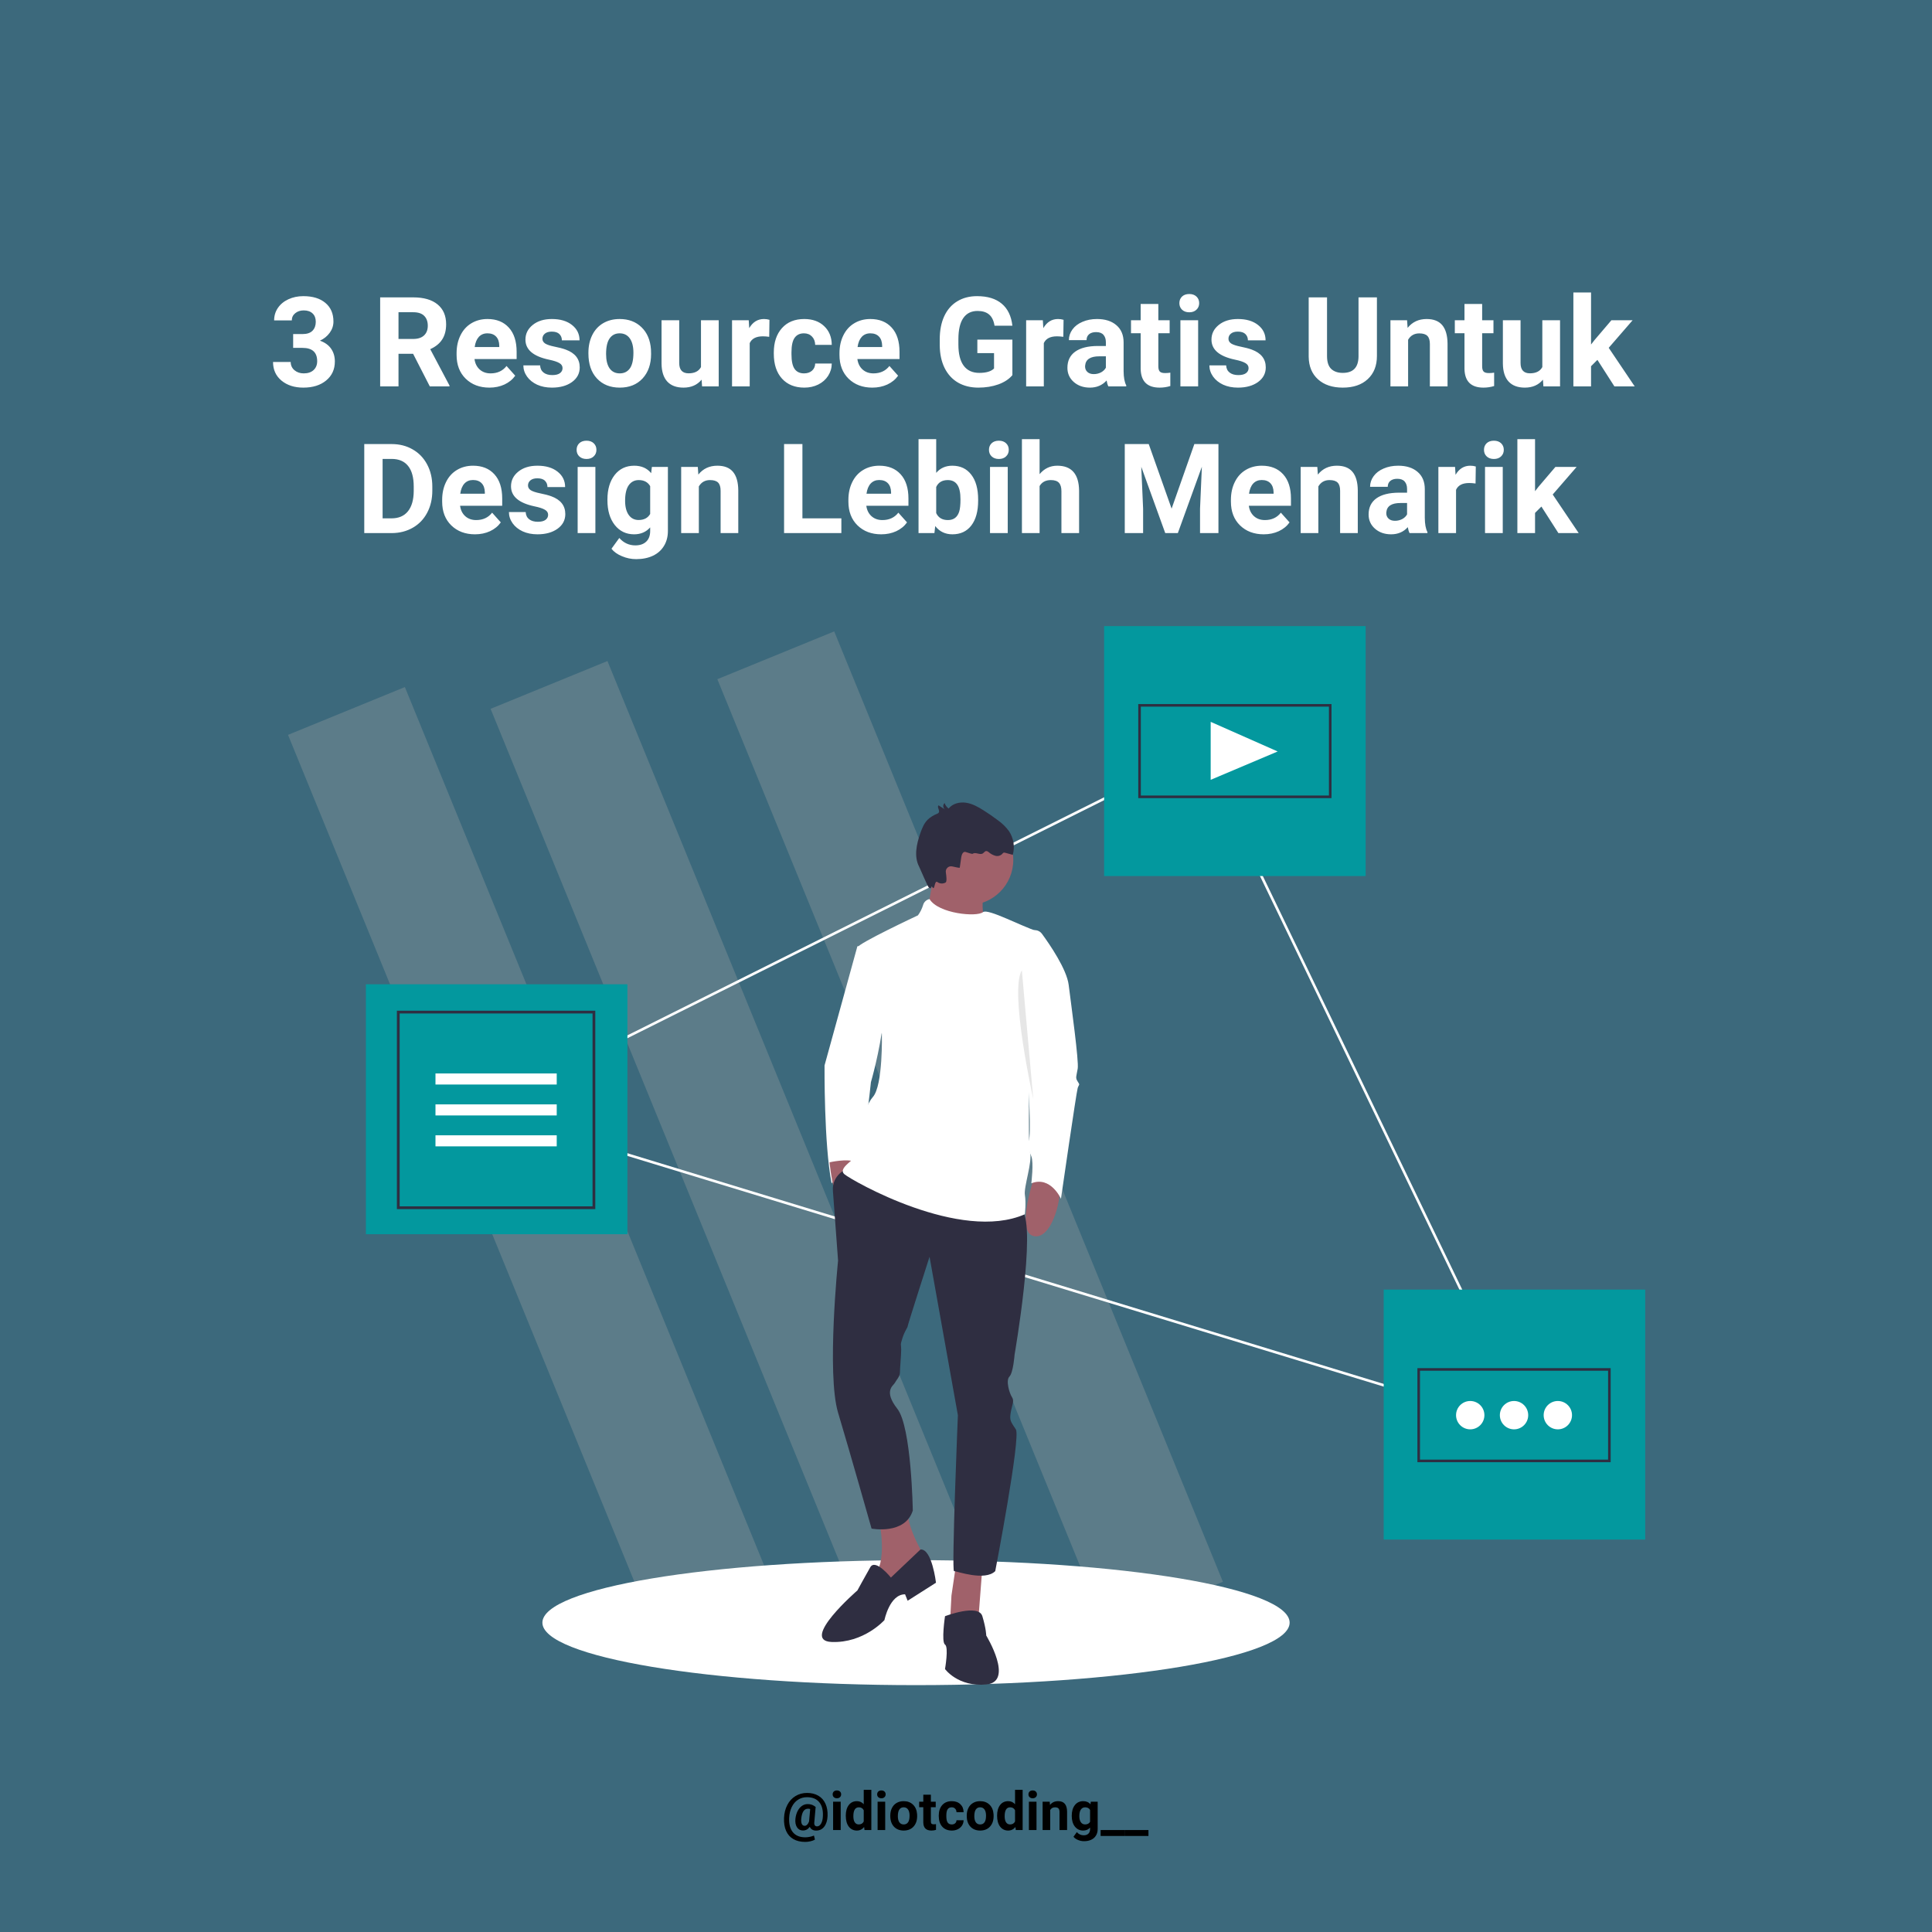 <svg width="1080" height="1080" viewBox="0 0 1080 1080" fill="none" xmlns="http://www.w3.org/2000/svg">
<rect width="1080" height="1080" fill="#3C697C"/>
<path d="M462.62 1015.15C462.513 1017.65 461.893 1019.64 460.76 1021.11C459.637 1022.58 458.123 1023.31 456.219 1023.31C455.379 1023.31 454.651 1023.13 454.036 1022.77C453.431 1022.4 452.972 1021.89 452.659 1021.21C451.683 1022.58 450.408 1023.26 448.836 1023.26C447.41 1023.26 446.307 1022.66 445.525 1021.46C444.744 1020.26 444.451 1018.67 444.646 1016.7C444.822 1015.09 445.228 1013.66 445.862 1012.41C446.507 1011.15 447.317 1010.18 448.294 1009.51C449.271 1008.83 450.325 1008.5 451.458 1008.5C452.854 1008.5 454.046 1008.82 455.032 1009.46L455.955 1010.09L455.208 1018.56C455.11 1019.33 455.193 1019.92 455.457 1020.33C455.73 1020.74 456.16 1020.95 456.746 1020.95C457.645 1020.95 458.396 1020.43 459.002 1019.38C459.607 1018.33 459.939 1016.95 459.998 1015.25C460.164 1011.84 459.476 1009.23 457.933 1007.4C456.399 1005.56 454.124 1004.65 451.106 1004.65C449.222 1004.65 447.542 1005.12 446.067 1006.08C444.593 1007.04 443.431 1008.4 442.581 1010.17C441.731 1011.93 441.253 1013.94 441.146 1016.22C440.989 1019.67 441.683 1022.35 443.226 1024.23C444.769 1026.12 447.078 1027.07 450.154 1027.07C450.965 1027.07 451.814 1026.98 452.703 1026.79C453.592 1026.62 454.358 1026.38 455.003 1026.08L455.56 1028.33C454.964 1028.72 454.158 1029.04 453.143 1029.27C452.137 1029.51 451.121 1029.64 450.096 1029.64C447.518 1029.64 445.32 1029.11 443.504 1028.07C441.688 1027.03 440.33 1025.5 439.432 1023.47C438.543 1021.45 438.157 1019.03 438.274 1016.22C438.392 1013.52 439.007 1011.11 440.12 1008.97C441.233 1006.83 442.747 1005.18 444.661 1004.02C446.585 1002.84 448.753 1002.26 451.165 1002.26C453.616 1002.26 455.726 1002.79 457.493 1003.84C459.261 1004.88 460.584 1006.38 461.463 1008.34C462.342 1010.29 462.728 1012.56 462.62 1015.15ZM447.898 1016.7C447.791 1017.99 447.903 1018.97 448.235 1019.65C448.567 1020.31 449.104 1020.64 449.847 1020.64C450.325 1020.64 450.779 1020.43 451.209 1020.01C451.639 1019.59 451.995 1018.99 452.278 1018.2L452.894 1011.27C452.513 1011.14 452.122 1011.08 451.722 1011.08C450.599 1011.08 449.725 1011.55 449.1 1012.51C448.484 1013.47 448.084 1014.87 447.898 1016.7ZM469.959 1023H465.711V1007.15H469.959V1023ZM465.462 1003.05C465.462 1002.41 465.672 1001.89 466.092 1001.48C466.521 1001.07 467.103 1000.87 467.835 1000.87C468.558 1000.87 469.134 1001.07 469.563 1001.48C469.993 1001.89 470.208 1002.41 470.208 1003.05C470.208 1003.69 469.988 1004.22 469.549 1004.63C469.119 1005.04 468.548 1005.25 467.835 1005.25C467.122 1005.25 466.546 1005.04 466.106 1004.63C465.677 1004.22 465.462 1003.69 465.462 1003.05ZM472.801 1014.96C472.801 1012.49 473.353 1010.52 474.456 1009.05C475.569 1007.59 477.088 1006.86 479.012 1006.86C480.555 1006.86 481.829 1007.43 482.835 1008.59V1000.5H487.083V1023H483.26L483.055 1021.32C482 1022.63 480.643 1023.29 478.982 1023.29C477.117 1023.29 475.618 1022.56 474.485 1021.1C473.362 1019.62 472.801 1017.58 472.801 1014.96ZM477.034 1015.27C477.034 1016.75 477.293 1017.89 477.811 1018.68C478.328 1019.47 479.08 1019.87 480.066 1019.87C481.375 1019.87 482.298 1019.31 482.835 1018.21V1011.96C482.308 1010.85 481.395 1010.3 480.096 1010.3C478.055 1010.3 477.034 1011.96 477.034 1015.27ZM494.832 1023H490.584V1007.15H494.832V1023ZM490.335 1003.05C490.335 1002.41 490.545 1001.89 490.965 1001.48C491.395 1001.07 491.976 1000.87 492.708 1000.87C493.431 1000.87 494.007 1001.07 494.437 1001.48C494.866 1001.89 495.081 1002.41 495.081 1003.05C495.081 1003.69 494.861 1004.22 494.422 1004.63C493.992 1005.04 493.421 1005.25 492.708 1005.25C491.995 1005.25 491.419 1005.04 490.979 1004.63C490.55 1004.22 490.335 1003.69 490.335 1003.05ZM497.674 1014.93C497.674 1013.36 497.977 1011.96 498.582 1010.72C499.188 1009.49 500.057 1008.54 501.189 1007.87C502.332 1007.19 503.655 1006.86 505.159 1006.86C507.298 1006.86 509.041 1007.51 510.389 1008.82C511.746 1010.13 512.503 1011.91 512.659 1014.15L512.688 1015.24C512.688 1017.67 512.01 1019.62 510.652 1021.1C509.295 1022.56 507.474 1023.29 505.188 1023.29C502.903 1023.29 501.077 1022.56 499.71 1021.1C498.353 1019.63 497.674 1017.64 497.674 1015.12V1014.93ZM501.907 1015.24C501.907 1016.74 502.19 1017.89 502.757 1018.69C503.323 1019.48 504.134 1019.88 505.188 1019.88C506.214 1019.88 507.015 1019.49 507.591 1018.71C508.167 1017.92 508.455 1016.66 508.455 1014.93C508.455 1013.45 508.167 1012.31 507.591 1011.5C507.015 1010.69 506.204 1010.29 505.159 1010.29C504.124 1010.29 503.323 1010.69 502.757 1011.5C502.19 1012.3 501.907 1013.55 501.907 1015.24ZM520.364 1003.25V1007.15H523.074V1010.26H520.364V1018.17C520.364 1018.75 520.477 1019.17 520.701 1019.43C520.926 1019.68 521.355 1019.81 521.99 1019.81C522.459 1019.81 522.874 1019.77 523.235 1019.7V1022.91C522.405 1023.17 521.551 1023.29 520.672 1023.29C517.703 1023.29 516.189 1021.79 516.131 1018.8V1010.26H513.816V1007.15H516.131V1003.25H520.364ZM532.024 1019.88C532.806 1019.88 533.44 1019.67 533.929 1019.24C534.417 1018.81 534.671 1018.23 534.69 1017.52H538.66C538.65 1018.6 538.357 1019.58 537.781 1020.48C537.205 1021.37 536.414 1022.06 535.408 1022.56C534.412 1023.05 533.309 1023.29 532.098 1023.29C529.832 1023.29 528.045 1022.58 526.736 1021.14C525.428 1019.69 524.773 1017.7 524.773 1015.16V1014.88C524.773 1012.44 525.423 1010.5 526.722 1009.04C528.021 1007.58 529.803 1006.86 532.068 1006.86C534.051 1006.86 535.638 1007.42 536.829 1008.56C538.03 1009.68 538.641 1011.18 538.66 1013.05H534.69C534.671 1012.23 534.417 1011.57 533.929 1011.06C533.44 1010.54 532.796 1010.29 531.995 1010.29C531.009 1010.29 530.262 1010.65 529.754 1011.37C529.256 1012.08 529.007 1013.24 529.007 1014.86V1015.29C529.007 1016.93 529.256 1018.1 529.754 1018.81C530.252 1019.52 531.009 1019.88 532.024 1019.88ZM540.418 1014.93C540.418 1013.36 540.721 1011.96 541.326 1010.72C541.932 1009.49 542.801 1008.54 543.934 1007.87C545.076 1007.19 546.399 1006.86 547.903 1006.86C550.042 1006.86 551.785 1007.51 553.133 1008.82C554.49 1010.13 555.247 1011.91 555.403 1014.15L555.433 1015.24C555.433 1017.67 554.754 1019.62 553.396 1021.1C552.039 1022.56 550.218 1023.29 547.933 1023.29C545.647 1023.29 543.821 1022.56 542.454 1021.1C541.097 1019.63 540.418 1017.64 540.418 1015.12V1014.93ZM544.651 1015.24C544.651 1016.74 544.935 1017.89 545.501 1018.69C546.067 1019.48 546.878 1019.88 547.933 1019.88C548.958 1019.88 549.759 1019.49 550.335 1018.71C550.911 1017.92 551.199 1016.66 551.199 1014.93C551.199 1013.45 550.911 1012.31 550.335 1011.5C549.759 1010.69 548.948 1010.29 547.903 1010.29C546.868 1010.29 546.067 1010.69 545.501 1011.5C544.935 1012.3 544.651 1013.55 544.651 1015.24ZM557.381 1014.96C557.381 1012.49 557.933 1010.52 559.036 1009.05C560.149 1007.59 561.668 1006.86 563.592 1006.86C565.135 1006.86 566.409 1007.43 567.415 1008.59V1000.5H571.663V1023H567.84L567.635 1021.32C566.58 1022.63 565.223 1023.29 563.562 1023.29C561.697 1023.29 560.198 1022.56 559.065 1021.1C557.942 1019.62 557.381 1017.58 557.381 1014.96ZM561.614 1015.27C561.614 1016.75 561.873 1017.89 562.391 1018.68C562.908 1019.47 563.66 1019.87 564.646 1019.87C565.955 1019.87 566.878 1019.31 567.415 1018.21V1011.96C566.888 1010.85 565.975 1010.3 564.676 1010.3C562.635 1010.3 561.614 1011.96 561.614 1015.27ZM579.412 1023H575.164V1007.15H579.412V1023ZM574.915 1003.05C574.915 1002.41 575.125 1001.89 575.545 1001.48C575.975 1001.07 576.556 1000.87 577.288 1000.87C578.011 1000.87 578.587 1001.07 579.017 1001.48C579.446 1001.89 579.661 1002.41 579.661 1003.05C579.661 1003.69 579.441 1004.22 579.002 1004.63C578.572 1005.04 578.001 1005.25 577.288 1005.25C576.575 1005.25 575.999 1005.04 575.56 1004.63C575.13 1004.22 574.915 1003.69 574.915 1003.05ZM586.81 1007.15L586.941 1008.98C588.074 1007.57 589.593 1006.86 591.497 1006.86C593.177 1006.86 594.427 1007.35 595.247 1008.34C596.067 1009.32 596.487 1010.8 596.507 1012.76V1023H592.273V1012.86C592.273 1011.96 592.078 1011.32 591.688 1010.92C591.297 1010.5 590.647 1010.3 589.739 1010.3C588.548 1010.3 587.654 1010.81 587.059 1011.82V1023H582.825V1007.15H586.81ZM599.114 1014.96C599.114 1012.53 599.69 1010.57 600.843 1009.08C602.005 1007.6 603.567 1006.86 605.53 1006.86C607.269 1006.86 608.621 1007.45 609.588 1008.64L609.764 1007.15H613.602V1022.47C613.602 1023.86 613.284 1025.07 612.649 1026.09C612.024 1027.12 611.141 1027.9 609.998 1028.43C608.855 1028.97 607.518 1029.24 605.984 1029.24C604.822 1029.24 603.689 1029.01 602.586 1028.54C601.482 1028.08 600.647 1027.48 600.081 1026.75L601.956 1024.17C603.011 1025.35 604.29 1025.94 605.794 1025.94C606.917 1025.94 607.791 1025.64 608.416 1025.04C609.041 1024.44 609.354 1023.59 609.354 1022.49V1021.64C608.377 1022.74 607.093 1023.29 605.501 1023.29C603.597 1023.29 602.054 1022.55 600.872 1021.07C599.7 1019.57 599.114 1017.59 599.114 1015.13V1014.96ZM603.348 1015.27C603.348 1016.7 603.636 1017.83 604.212 1018.65C604.788 1019.46 605.579 1019.87 606.585 1019.87C607.874 1019.87 608.797 1019.38 609.354 1018.42V1011.75C608.787 1010.78 607.874 1010.3 606.614 1010.3C605.599 1010.3 604.798 1010.71 604.212 1011.54C603.636 1012.38 603.348 1013.62 603.348 1015.27ZM628.602 1026.31H615.257V1023H628.602V1026.31ZM641.99 1026.31H628.646V1023H641.99V1026.31Z" fill="black"/>
<path d="M163.874 186.742H169.138C171.644 186.742 173.501 186.116 174.709 184.862C175.917 183.609 176.521 181.946 176.521 179.872C176.521 177.867 175.917 176.306 174.709 175.189C173.524 174.073 171.883 173.515 169.787 173.515C167.896 173.515 166.312 174.039 165.036 175.087C163.76 176.112 163.122 177.457 163.122 179.12H153.244C153.244 176.522 153.939 174.198 155.329 172.147C156.742 170.074 158.701 168.456 161.208 167.294C163.737 166.132 166.517 165.551 169.548 165.551C174.812 165.551 178.936 166.815 181.921 169.345C184.906 171.851 186.398 175.315 186.398 179.735C186.398 182.014 185.703 184.11 184.313 186.024C182.924 187.938 181.101 189.408 178.845 190.434C181.647 191.436 183.732 192.94 185.1 194.945C186.49 196.951 187.185 199.32 187.185 202.055C187.185 206.475 185.567 210.019 182.331 212.685C179.118 215.351 174.857 216.684 169.548 216.684C164.58 216.684 160.513 215.373 157.346 212.753C154.201 210.132 152.629 206.669 152.629 202.362H162.507C162.507 204.231 163.202 205.757 164.592 206.942C166.005 208.127 167.736 208.72 169.787 208.72C172.134 208.72 173.968 208.104 175.29 206.874C176.634 205.621 177.307 203.969 177.307 201.918C177.307 196.951 174.572 194.467 169.104 194.467H163.874V186.742ZM230.935 197.782H222.766V216H212.512V166.234H231.003C236.882 166.234 241.416 167.545 244.606 170.165C247.797 172.785 249.392 176.488 249.392 181.273C249.392 184.669 248.651 187.506 247.17 189.784C245.712 192.04 243.49 193.84 240.505 195.185L251.271 215.521V216H240.266L230.935 197.782ZM222.766 189.477H231.037C233.612 189.477 235.606 188.827 237.019 187.528C238.431 186.207 239.138 184.395 239.138 182.094C239.138 179.747 238.465 177.901 237.121 176.557C235.799 175.212 233.76 174.54 231.003 174.54H222.766V189.477ZM273.591 216.684C268.168 216.684 263.747 215.02 260.329 211.693C256.934 208.367 255.236 203.935 255.236 198.397V197.44C255.236 193.726 255.954 190.411 257.39 187.494C258.825 184.555 260.853 182.299 263.474 180.727C266.117 179.132 269.125 178.334 272.497 178.334C277.556 178.334 281.532 179.929 284.426 183.119C287.342 186.309 288.801 190.832 288.801 196.688V200.722H265.251C265.57 203.137 266.527 205.074 268.122 206.532C269.74 207.991 271.779 208.72 274.24 208.72C278.046 208.72 281.019 207.341 283.161 204.584L288.015 210.019C286.534 212.115 284.528 213.756 281.999 214.94C279.47 216.103 276.667 216.684 273.591 216.684ZM272.463 186.332C270.503 186.332 268.908 186.993 267.678 188.314C266.47 189.636 265.695 191.527 265.354 193.988H279.094V193.202C279.048 191.015 278.456 189.328 277.316 188.144C276.177 186.936 274.559 186.332 272.463 186.332ZM314.47 205.78C314.47 204.573 313.866 203.627 312.658 202.943C311.473 202.237 309.559 201.61 306.916 201.063C298.12 199.218 293.723 195.481 293.723 189.853C293.723 186.571 295.078 183.837 297.79 181.649C300.524 179.439 304.09 178.334 308.488 178.334C313.182 178.334 316.931 179.439 319.733 181.649C322.559 183.86 323.972 186.731 323.972 190.263H314.094C314.094 188.85 313.638 187.688 312.727 186.776C311.815 185.842 310.391 185.375 308.454 185.375C306.791 185.375 305.503 185.751 304.592 186.503C303.68 187.255 303.225 188.212 303.225 189.374C303.225 190.468 303.737 191.356 304.763 192.04C305.811 192.701 307.565 193.282 310.026 193.783C312.487 194.262 314.561 194.809 316.247 195.424C321.465 197.338 324.074 200.653 324.074 205.37C324.074 208.743 322.627 211.477 319.733 213.573C316.84 215.647 313.103 216.684 308.522 216.684C305.424 216.684 302.666 216.137 300.251 215.043C297.858 213.926 295.979 212.411 294.611 210.497C293.244 208.56 292.561 206.475 292.561 204.242H301.926C302.017 205.997 302.666 207.341 303.874 208.275C305.082 209.21 306.7 209.677 308.728 209.677C310.619 209.677 312.043 209.324 313 208.617C313.98 207.888 314.47 206.942 314.47 205.78ZM328.928 197.167C328.928 193.498 329.634 190.229 331.047 187.357C332.46 184.486 334.488 182.265 337.131 180.692C339.797 179.12 342.884 178.334 346.394 178.334C351.384 178.334 355.451 179.861 358.596 182.914C361.763 185.967 363.529 190.115 363.894 195.355L363.962 197.885C363.962 203.559 362.378 208.116 359.211 211.557C356.044 214.975 351.794 216.684 346.462 216.684C341.13 216.684 336.869 214.975 333.679 211.557C330.511 208.139 328.928 203.49 328.928 197.611V197.167ZM338.806 197.885C338.806 201.394 339.466 204.083 340.788 205.951C342.11 207.797 344.001 208.72 346.462 208.72C348.854 208.72 350.723 207.808 352.067 205.985C353.412 204.14 354.084 201.2 354.084 197.167C354.084 193.726 353.412 191.06 352.067 189.169C350.723 187.278 348.832 186.332 346.394 186.332C343.978 186.332 342.11 187.278 340.788 189.169C339.466 191.037 338.806 193.943 338.806 197.885ZM392.194 212.24C389.756 215.202 386.384 216.684 382.077 216.684C378.112 216.684 375.082 215.544 372.985 213.266C370.912 210.987 369.852 207.649 369.807 203.251V179.018H379.685V202.909C379.685 206.76 381.439 208.686 384.948 208.686C388.298 208.686 390.599 207.523 391.853 205.199V179.018H401.765V216H392.468L392.194 212.24ZM429.997 188.28C428.653 188.098 427.468 188.007 426.442 188.007C422.705 188.007 420.256 189.271 419.094 191.801V216H409.216V179.018H418.547L418.82 183.427C420.803 180.032 423.549 178.334 427.058 178.334C428.151 178.334 429.177 178.482 430.134 178.778L429.997 188.28ZM449.479 208.72C451.302 208.72 452.784 208.218 453.923 207.216C455.062 206.213 455.655 204.88 455.7 203.217H464.963C464.94 205.723 464.257 208.025 462.912 210.121C461.568 212.195 459.722 213.812 457.375 214.975C455.051 216.114 452.476 216.684 449.65 216.684C444.364 216.684 440.194 215.009 437.141 211.659C434.087 208.287 432.561 203.638 432.561 197.714V197.064C432.561 191.368 434.076 186.822 437.106 183.427C440.137 180.032 444.296 178.334 449.582 178.334C454.208 178.334 457.91 179.656 460.69 182.299C463.493 184.919 464.917 188.417 464.963 192.792H455.7C455.655 190.878 455.062 189.328 453.923 188.144C452.784 186.936 451.28 186.332 449.411 186.332C447.11 186.332 445.367 187.175 444.182 188.861C443.02 190.525 442.438 193.236 442.438 196.996V198.021C442.438 201.827 443.02 204.561 444.182 206.225C445.344 207.888 447.11 208.72 449.479 208.72ZM487.624 216.684C482.201 216.684 477.78 215.02 474.362 211.693C470.967 208.367 469.27 203.935 469.27 198.397V197.44C469.27 193.726 469.987 190.411 471.423 187.494C472.858 184.555 474.886 182.299 477.507 180.727C480.15 179.132 483.158 178.334 486.53 178.334C491.589 178.334 495.565 179.929 498.459 183.119C501.376 186.309 502.834 190.832 502.834 196.688V200.722H479.284C479.603 203.137 480.56 205.074 482.155 206.532C483.773 207.991 485.812 208.72 488.273 208.72C492.079 208.72 495.052 207.341 497.194 204.584L502.048 210.019C500.567 212.115 498.562 213.756 496.032 214.94C493.503 216.103 490.7 216.684 487.624 216.684ZM486.496 186.332C484.536 186.332 482.941 186.993 481.711 188.314C480.503 189.636 479.729 191.527 479.387 193.988H493.127V193.202C493.081 191.015 492.489 189.328 491.35 188.144C490.21 186.936 488.592 186.332 486.496 186.332ZM565.93 209.711C564.084 211.921 561.475 213.642 558.103 214.872C554.73 216.08 550.993 216.684 546.892 216.684C542.585 216.684 538.802 215.749 535.544 213.881C532.308 211.99 529.802 209.255 528.024 205.678C526.27 202.1 525.37 197.896 525.324 193.065V189.682C525.324 184.714 526.156 180.419 527.819 176.796C529.506 173.15 531.921 170.37 535.065 168.456C538.233 166.519 541.936 165.551 546.174 165.551C552.076 165.551 556.69 166.964 560.017 169.789C563.343 172.592 565.314 176.682 565.93 182.06H555.949C555.493 179.211 554.479 177.126 552.907 175.805C551.358 174.483 549.216 173.822 546.481 173.822C542.995 173.822 540.34 175.132 538.518 177.753C536.695 180.373 535.772 184.27 535.749 189.442V192.621C535.749 197.839 536.74 201.781 538.723 204.447C540.705 207.113 543.61 208.446 547.438 208.446C551.289 208.446 554.035 207.626 555.676 205.985V197.406H546.345V189.853H565.93V209.711ZM594.401 188.28C593.057 188.098 591.872 188.007 590.847 188.007C587.11 188.007 584.66 189.271 583.498 191.801V216H573.62V179.018H582.951L583.225 183.427C585.207 180.032 587.953 178.334 591.462 178.334C592.556 178.334 593.581 178.482 594.538 178.778L594.401 188.28ZM619.592 216C619.136 215.111 618.806 214.006 618.601 212.685C616.208 215.351 613.098 216.684 609.27 216.684C605.646 216.684 602.639 215.635 600.246 213.539C597.876 211.443 596.691 208.799 596.691 205.609C596.691 201.69 598.138 198.682 601.032 196.586C603.949 194.49 608.153 193.43 613.645 193.407H618.19V191.288C618.19 189.579 617.746 188.212 616.857 187.187C615.992 186.161 614.613 185.648 612.722 185.648C611.058 185.648 609.748 186.047 608.791 186.845C607.857 187.642 607.39 188.736 607.39 190.126H597.512C597.512 187.984 598.173 186.002 599.494 184.179C600.816 182.356 602.684 180.932 605.1 179.906C607.515 178.858 610.227 178.334 613.234 178.334C617.792 178.334 621.403 179.485 624.069 181.786C626.758 184.065 628.103 187.278 628.103 191.425V207.455C628.125 210.964 628.615 213.619 629.572 215.419V216H619.592ZM611.423 209.13C612.881 209.13 614.226 208.811 615.456 208.173C616.687 207.512 617.598 206.635 618.19 205.541V199.184H614.499C609.554 199.184 606.923 200.893 606.604 204.311L606.569 204.892C606.569 206.122 607.002 207.136 607.868 207.934C608.734 208.731 609.919 209.13 611.423 209.13ZM647.517 169.926V179.018H653.84V186.264H647.517V204.721C647.517 206.088 647.779 207.068 648.303 207.66C648.827 208.253 649.829 208.549 651.311 208.549C652.404 208.549 653.373 208.469 654.216 208.31V215.795C652.279 216.387 650.285 216.684 648.234 216.684C641.307 216.684 637.775 213.186 637.639 206.19V186.264H632.238V179.018H637.639V169.926H647.517ZM669.768 216H659.855V179.018H669.768V216ZM659.274 169.447C659.274 167.966 659.764 166.747 660.744 165.79C661.747 164.833 663.103 164.354 664.812 164.354C666.498 164.354 667.842 164.833 668.845 165.79C669.847 166.747 670.349 167.966 670.349 169.447C670.349 170.951 669.836 172.182 668.811 173.139C667.808 174.096 666.475 174.574 664.812 174.574C663.148 174.574 661.804 174.096 660.778 173.139C659.776 172.182 659.274 170.951 659.274 169.447ZM697.966 205.78C697.966 204.573 697.362 203.627 696.154 202.943C694.969 202.237 693.055 201.61 690.412 201.063C681.617 199.218 677.219 195.481 677.219 189.853C677.219 186.571 678.575 183.837 681.286 181.649C684.021 179.439 687.587 178.334 691.984 178.334C696.678 178.334 700.427 179.439 703.229 181.649C706.055 183.86 707.468 186.731 707.468 190.263H697.59C697.59 188.85 697.134 187.688 696.223 186.776C695.311 185.842 693.887 185.375 691.95 185.375C690.287 185.375 688.999 185.751 688.088 186.503C687.176 187.255 686.721 188.212 686.721 189.374C686.721 190.468 687.233 191.356 688.259 192.04C689.307 192.701 691.062 193.282 693.522 193.783C695.983 194.262 698.057 194.809 699.743 195.424C704.961 197.338 707.57 200.653 707.57 205.37C707.57 208.743 706.123 211.477 703.229 213.573C700.336 215.647 696.599 216.684 692.019 216.684C688.92 216.684 686.162 216.137 683.747 215.043C681.354 213.926 679.475 212.411 678.107 210.497C676.74 208.56 676.057 206.475 676.057 204.242H685.422C685.513 205.997 686.162 207.341 687.37 208.275C688.578 209.21 690.196 209.677 692.224 209.677C694.115 209.677 695.539 209.324 696.496 208.617C697.476 207.888 697.966 206.942 697.966 205.78ZM769.709 166.234V199.013C769.709 204.459 768 208.765 764.582 211.933C761.187 215.1 756.538 216.684 750.637 216.684C744.826 216.684 740.212 215.146 736.794 212.069C733.376 208.993 731.633 204.766 731.564 199.389V166.234H741.818V199.081C741.818 202.34 742.593 204.721 744.143 206.225C745.715 207.706 747.88 208.446 750.637 208.446C756.402 208.446 759.33 205.416 759.421 199.354V166.234H769.709ZM786.56 179.018L786.867 183.29C789.51 179.986 793.054 178.334 797.497 178.334C801.416 178.334 804.333 179.485 806.247 181.786C808.161 184.088 809.141 187.528 809.187 192.108V216H799.309V192.348C799.309 190.251 798.853 188.736 797.941 187.802C797.03 186.845 795.515 186.366 793.396 186.366C790.616 186.366 788.531 187.551 787.141 189.921V216H777.263V179.018H786.56ZM828.532 169.926V179.018H834.855V186.264H828.532V204.721C828.532 206.088 828.794 207.068 829.318 207.66C829.842 208.253 830.845 208.549 832.326 208.549C833.42 208.549 834.388 208.469 835.231 208.31V215.795C833.295 216.387 831.301 216.684 829.25 216.684C822.323 216.684 818.791 213.186 818.654 206.19V186.264H813.254V179.018H818.654V169.926H828.532ZM862.507 212.24C860.069 215.202 856.696 216.684 852.39 216.684C848.425 216.684 845.394 215.544 843.298 213.266C841.224 210.987 840.165 207.649 840.119 203.251V179.018H849.997V202.909C849.997 206.76 851.752 208.686 855.261 208.686C858.61 208.686 860.912 207.523 862.165 205.199V179.018H872.077V216H862.78L862.507 212.24ZM892.961 201.166L889.406 204.721V216H879.528V163.5H889.406V192.587L891.32 190.126L900.788 179.018H912.648L899.284 194.433L913.811 216H902.463L892.961 201.166ZM203.625 298V248.234H218.938C223.312 248.234 227.22 249.226 230.661 251.208C234.125 253.168 236.825 255.97 238.762 259.616C240.699 263.239 241.667 267.364 241.667 271.989V274.279C241.667 278.905 240.71 283.018 238.796 286.618C236.905 290.218 234.227 293.01 230.764 294.992C227.3 296.975 223.392 297.977 219.04 298H203.625ZM213.879 256.54V289.763H218.835C222.845 289.763 225.91 288.452 228.029 285.832C230.148 283.212 231.231 279.463 231.276 274.587V271.955C231.276 266.896 230.228 263.068 228.132 260.471C226.035 257.85 222.971 256.54 218.938 256.54H213.879ZM265.524 298.684C260.101 298.684 255.681 297.02 252.263 293.693C248.868 290.367 247.17 285.935 247.17 280.397V279.44C247.17 275.726 247.888 272.411 249.323 269.494C250.759 266.555 252.787 264.299 255.407 262.727C258.05 261.132 261.058 260.334 264.431 260.334C269.489 260.334 273.465 261.929 276.359 265.119C279.276 268.309 280.734 272.832 280.734 278.688V282.722H257.185C257.504 285.137 258.461 287.074 260.056 288.532C261.674 289.991 263.713 290.72 266.174 290.72C269.979 290.72 272.953 289.341 275.095 286.584L279.948 292.019C278.467 294.115 276.462 295.756 273.933 296.94C271.403 298.103 268.601 298.684 265.524 298.684ZM264.396 268.332C262.437 268.332 260.842 268.993 259.611 270.314C258.404 271.636 257.629 273.527 257.287 275.988H271.027V275.202C270.982 273.015 270.389 271.328 269.25 270.144C268.111 268.936 266.493 268.332 264.396 268.332ZM306.403 287.78C306.403 286.573 305.799 285.627 304.592 284.943C303.407 284.237 301.493 283.61 298.85 283.063C290.054 281.218 285.656 277.481 285.656 271.853C285.656 268.571 287.012 265.837 289.724 263.649C292.458 261.439 296.024 260.334 300.422 260.334C305.116 260.334 308.864 261.439 311.667 263.649C314.493 265.86 315.905 268.731 315.905 272.263H306.027C306.027 270.85 305.572 269.688 304.66 268.776C303.749 267.842 302.325 267.375 300.388 267.375C298.724 267.375 297.437 267.751 296.525 268.503C295.614 269.255 295.158 270.212 295.158 271.374C295.158 272.468 295.671 273.356 296.696 274.04C297.744 274.701 299.499 275.282 301.96 275.783C304.421 276.262 306.494 276.809 308.181 277.424C313.399 279.338 316.008 282.653 316.008 287.37C316.008 290.743 314.561 293.477 311.667 295.573C308.773 297.647 305.036 298.684 300.456 298.684C297.357 298.684 294.6 298.137 292.185 297.043C289.792 295.926 287.912 294.411 286.545 292.497C285.178 290.56 284.494 288.475 284.494 286.242H293.859C293.951 287.997 294.6 289.341 295.808 290.275C297.015 291.21 298.633 291.677 300.661 291.677C302.552 291.677 303.977 291.324 304.934 290.617C305.913 289.888 306.403 288.942 306.403 287.78ZM332.824 298H322.912V261.018H332.824V298ZM322.331 251.447C322.331 249.966 322.821 248.747 323.801 247.79C324.803 246.833 326.159 246.354 327.868 246.354C329.554 246.354 330.899 246.833 331.901 247.79C332.904 248.747 333.405 249.966 333.405 251.447C333.405 252.951 332.893 254.182 331.867 255.139C330.865 256.096 329.532 256.574 327.868 256.574C326.205 256.574 324.86 256.096 323.835 255.139C322.832 254.182 322.331 252.951 322.331 251.447ZM339.558 279.235C339.558 273.562 340.902 268.993 343.591 265.529C346.302 262.066 349.948 260.334 354.528 260.334C358.584 260.334 361.74 261.724 363.996 264.504L364.406 261.018H373.361V296.77C373.361 300.005 372.621 302.819 371.14 305.212C369.681 307.604 367.619 309.427 364.953 310.681C362.287 311.934 359.165 312.561 355.588 312.561C352.876 312.561 350.233 312.014 347.658 310.92C345.083 309.849 343.135 308.459 341.813 306.75L346.188 300.734C348.649 303.492 351.634 304.87 355.144 304.87C357.764 304.87 359.803 304.164 361.262 302.751C362.72 301.361 363.449 299.379 363.449 296.804V294.821C361.171 297.396 358.174 298.684 354.46 298.684C350.017 298.684 346.416 296.952 343.659 293.488C340.925 290.002 339.558 285.388 339.558 279.646V279.235ZM349.436 279.953C349.436 283.303 350.108 285.935 351.452 287.849C352.797 289.74 354.642 290.686 356.989 290.686C359.997 290.686 362.15 289.558 363.449 287.302V271.75C362.128 269.494 359.997 268.366 357.058 268.366C354.688 268.366 352.819 269.335 351.452 271.271C350.108 273.208 349.436 276.102 349.436 279.953ZM390.075 261.018L390.383 265.29C393.026 261.986 396.569 260.334 401.013 260.334C404.932 260.334 407.849 261.485 409.763 263.786C411.677 266.088 412.657 269.528 412.702 274.108V298H402.824V274.348C402.824 272.251 402.368 270.736 401.457 269.802C400.546 268.845 399.03 268.366 396.911 268.366C394.131 268.366 392.046 269.551 390.656 271.921V298H380.778V261.018H390.075ZM448.557 289.763H470.329V298H438.303V248.234H448.557V289.763ZM492.614 298.684C487.191 298.684 482.771 297.02 479.353 293.693C475.957 290.367 474.26 285.935 474.26 280.397V279.44C474.26 275.726 474.978 272.411 476.413 269.494C477.849 266.555 479.877 264.299 482.497 262.727C485.14 261.132 488.148 260.334 491.521 260.334C496.579 260.334 500.555 261.929 503.449 265.119C506.366 268.309 507.824 272.832 507.824 278.688V282.722H484.274C484.593 285.137 485.55 287.074 487.146 288.532C488.763 289.991 490.803 290.72 493.264 290.72C497.069 290.72 500.043 289.341 502.185 286.584L507.038 292.019C505.557 294.115 503.552 295.756 501.022 296.94C498.493 298.103 495.69 298.684 492.614 298.684ZM491.486 268.332C489.527 268.332 487.932 268.993 486.701 270.314C485.493 271.636 484.719 273.527 484.377 275.988H498.117V275.202C498.072 273.015 497.479 271.328 496.34 270.144C495.201 268.936 493.583 268.332 491.486 268.332ZM546.789 279.851C546.789 285.775 545.524 290.401 542.995 293.728C540.466 297.032 536.934 298.684 532.399 298.684C528.389 298.684 525.188 297.146 522.795 294.069L522.351 298H513.464V245.5H523.342V264.333C525.62 261.667 528.617 260.334 532.331 260.334C536.843 260.334 540.375 261.997 542.927 265.324C545.502 268.628 546.789 273.288 546.789 279.304V279.851ZM536.911 279.133C536.911 275.396 536.319 272.673 535.134 270.964C533.949 269.232 532.183 268.366 529.836 268.366C526.691 268.366 524.527 269.654 523.342 272.229V286.823C524.549 289.421 526.737 290.72 529.904 290.72C533.094 290.72 535.191 289.147 536.193 286.003C536.672 284.499 536.911 282.209 536.911 279.133ZM563.332 298H553.42V261.018H563.332V298ZM552.839 251.447C552.839 249.966 553.329 248.747 554.309 247.79C555.311 246.833 556.667 246.354 558.376 246.354C560.062 246.354 561.407 246.833 562.409 247.79C563.412 248.747 563.913 249.966 563.913 251.447C563.913 252.951 563.4 254.182 562.375 255.139C561.372 256.096 560.039 256.574 558.376 256.574C556.713 256.574 555.368 256.096 554.343 255.139C553.34 254.182 552.839 252.951 552.839 251.447ZM581.14 265.051C583.76 261.906 587.053 260.334 591.018 260.334C599.038 260.334 603.106 264.994 603.22 274.313V298H593.342V274.587C593.342 272.468 592.886 270.907 591.975 269.904C591.063 268.879 589.548 268.366 587.429 268.366C584.535 268.366 582.438 269.483 581.14 271.716V298H571.262V245.5H581.14V265.051ZM642.15 248.234L654.934 284.328L667.648 248.234H681.115V298H670.827V284.396L671.853 260.915L658.42 298H651.379L637.98 260.949L639.006 284.396V298H628.752V248.234H642.15ZM706.442 298.684C701.019 298.684 696.599 297.02 693.181 293.693C689.785 290.367 688.088 285.935 688.088 280.397V279.44C688.088 275.726 688.806 272.411 690.241 269.494C691.677 266.555 693.705 264.299 696.325 262.727C698.968 261.132 701.976 260.334 705.349 260.334C710.407 260.334 714.383 261.929 717.277 265.119C720.194 268.309 721.652 272.832 721.652 278.688V282.722H698.103C698.422 285.137 699.379 287.074 700.974 288.532C702.591 289.991 704.631 290.72 707.092 290.72C710.897 290.72 713.871 289.341 716.013 286.584L720.866 292.019C719.385 294.115 717.38 295.756 714.851 296.94C712.321 298.103 709.519 298.684 706.442 298.684ZM705.314 268.332C703.355 268.332 701.76 268.993 700.529 270.314C699.322 271.636 698.547 273.527 698.205 275.988H711.945V275.202C711.9 273.015 711.307 271.328 710.168 270.144C709.029 268.936 707.411 268.332 705.314 268.332ZM736.384 261.018L736.691 265.29C739.335 261.986 742.878 260.334 747.321 260.334C751.241 260.334 754.157 261.485 756.071 263.786C757.985 266.088 758.965 269.528 759.011 274.108V298H749.133V274.348C749.133 272.251 748.677 270.736 747.766 269.802C746.854 268.845 745.339 268.366 743.22 268.366C740.44 268.366 738.355 269.551 736.965 271.921V298H727.087V261.018H736.384ZM787.961 298C787.505 297.111 787.175 296.006 786.97 294.685C784.577 297.351 781.467 298.684 777.639 298.684C774.016 298.684 771.008 297.635 768.615 295.539C766.245 293.443 765.061 290.799 765.061 287.609C765.061 283.69 766.507 280.682 769.401 278.586C772.318 276.49 776.522 275.43 782.014 275.407H786.56V273.288C786.56 271.579 786.115 270.212 785.227 269.187C784.361 268.161 782.982 267.648 781.091 267.648C779.427 267.648 778.117 268.047 777.16 268.845C776.226 269.642 775.759 270.736 775.759 272.126H765.881C765.881 269.984 766.542 268.002 767.863 266.179C769.185 264.356 771.053 262.932 773.469 261.906C775.884 260.858 778.596 260.334 781.604 260.334C786.161 260.334 789.772 261.485 792.438 263.786C795.127 266.065 796.472 269.278 796.472 273.425V289.455C796.494 292.964 796.984 295.619 797.941 297.419V298H787.961ZM779.792 291.13C781.25 291.13 782.595 290.811 783.825 290.173C785.056 289.512 785.967 288.635 786.56 287.541V281.184H782.868C777.924 281.184 775.292 282.893 774.973 286.311L774.938 286.892C774.938 288.122 775.371 289.136 776.237 289.934C777.103 290.731 778.288 291.13 779.792 291.13ZM824.841 270.28C823.496 270.098 822.312 270.007 821.286 270.007C817.549 270.007 815.1 271.271 813.938 273.801V298H804.06V261.018H813.391L813.664 265.427C815.646 262.032 818.392 260.334 821.901 260.334C822.995 260.334 824.021 260.482 824.978 260.778L824.841 270.28ZM840.051 298H830.139V261.018H840.051V298ZM829.558 251.447C829.558 249.966 830.048 248.747 831.027 247.79C832.03 246.833 833.386 246.354 835.095 246.354C836.781 246.354 838.125 246.833 839.128 247.79C840.131 248.747 840.632 249.966 840.632 251.447C840.632 252.951 840.119 254.182 839.094 255.139C838.091 256.096 836.758 256.574 835.095 256.574C833.431 256.574 832.087 256.096 831.062 255.139C830.059 254.182 829.558 252.951 829.558 251.447ZM861.652 283.166L858.098 286.721V298H848.22V245.5H858.098V274.587L860.012 272.126L869.479 261.018H881.34L867.976 276.433L882.502 298H871.154L861.652 283.166Z" fill="white"/>
<g clip-path="url(#clip0)">
<path d="M339.569 369.524L274.242 396.242L491.535 927.518L556.862 900.8L339.569 369.524Z" fill="#5C7C89"/>
<path d="M226.326 384.072L161 410.791L369.102 919.596L434.429 892.878L226.326 384.072Z" fill="#5C7C89"/>
<path d="M466.323 352.959L400.997 379.678L618.289 910.954L683.616 884.235L466.323 352.959Z" fill="#5C7C89"/>
<path d="M512.058 942C627.406 942 720.914 926.361 720.914 907.07C720.914 887.779 627.406 872.141 512.058 872.141C396.71 872.141 303.202 887.779 303.202 907.07C303.202 926.361 396.71 942 512.058 942Z" fill="white"/>
<path d="M855.638 800.179L854.065 799.699L266.928 620.609L268.543 619.802L671.6 418.528L671.918 419.186L855.638 800.179ZM270.802 620.284L852.912 797.842L670.938 420.469L270.802 620.284Z" fill="white"/>
<path d="M919.688 720.9H773.489V860.618H919.688V720.9Z" fill="#03989E"/>
<path d="M763.406 350H617.207V489.718H763.406V350Z" fill="#03989E"/>
<path d="M350.734 550.214H204.535V689.932H350.734V550.214Z" fill="#03989E"/>
<path d="M483.61 528.969H479.289L460.924 595.587C460.924 595.587 460.564 639.879 464.885 661.485C464.885 661.485 472.087 652.122 477.129 652.122C482.17 652.122 486.851 604.949 486.851 604.949C486.851 604.949 506.657 537.611 483.61 528.969Z" fill="white"/>
<path d="M578.676 656.442C578.676 656.442 567.153 688.851 577.956 691.012C588.759 693.172 594.52 665.805 591.64 662.204C588.759 658.603 578.676 656.442 578.676 656.442Z" fill="#A0616A"/>
<path d="M463.714 649.747C463.714 649.747 466.953 683.99 477.658 681.387C488.363 678.784 482.03 651.544 477.898 649.496C473.766 647.448 463.714 649.747 463.714 649.747Z" fill="#A0616A"/>
<path d="M491.533 850.175C491.533 850.175 496.574 874.662 487.932 881.143C479.289 887.625 490.812 901.309 490.812 901.309L518.18 872.501C518.18 872.501 506.657 854.496 507.377 843.693L491.533 850.175Z" fill="#A0616A"/>
<path d="M534.744 872.501L531.864 891.946L531.143 905.63L546.988 904.19L549.148 876.102L534.744 872.501Z" fill="#A0616A"/>
<path d="M473.767 653.18C473.767 653.18 464.885 656.443 465.606 665.806C466.326 675.168 468.486 704.696 468.486 704.696C468.486 704.696 462.005 768.073 468.486 789.679C474.968 811.285 487.211 854.497 487.211 854.497C487.211 854.497 505.936 858.098 510.258 844.414C510.258 844.414 509.537 797.601 501.615 787.519C493.693 777.436 499.455 774.555 500.175 773.115C500.895 771.674 503.056 769.514 503.056 767.353C503.056 765.193 503.776 757.27 503.776 754.39C503.776 751.509 503.056 752.229 504.496 747.908C505.936 743.587 507.377 742.146 507.377 741.426C507.377 740.706 519.62 702.536 519.62 702.536L535.464 791.12C535.464 791.12 531.863 878.263 533.304 878.263C534.744 878.263 550.588 884.025 556.35 878.263C556.35 878.263 570.754 803.363 567.873 799.042C564.992 794.721 564.272 794 564.992 789.679C565.713 785.358 567.153 783.197 565.713 781.037C564.272 778.876 562.112 771.674 564.272 769.514C566.433 767.353 567.153 757.27 567.153 757.27C567.153 757.27 579.396 686.691 571.474 676.609C563.552 666.526 473.767 653.18 473.767 653.18Z" fill="#2F2E41"/>
<path d="M498.014 881.864C498.014 881.864 489.372 871.061 486.491 876.102C483.61 881.143 479.289 889.066 479.289 889.066C479.289 889.066 446.881 917.153 464.885 917.873C482.89 918.593 494.413 905.63 494.413 905.63C494.413 905.63 497.294 891.226 505.937 891.226L507.377 894.827L523.221 884.744C523.221 884.744 520.99 865.622 514.543 866.181L498.014 881.864Z" fill="#2F2E41"/>
<path d="M528.263 903.469C528.263 903.469 546.988 896.267 549.148 903.469C551.309 910.671 551.309 914.272 551.309 914.272C551.309 914.272 567.153 940.199 551.309 941.64C535.464 943.08 528.263 932.997 528.263 932.997C528.263 932.997 530.423 920.754 528.263 919.314C526.102 917.873 528.263 903.469 528.263 903.469Z" fill="#2F2E41"/>
<path d="M541.226 505.922C555.147 505.922 566.433 494.637 566.433 480.716C566.433 466.794 555.147 455.509 541.226 455.509C527.305 455.509 516.019 466.794 516.019 480.716C516.019 494.637 527.305 505.922 541.226 505.922Z" fill="#A0616A"/>
<path d="M522.501 486.477L517.46 514.564L552.749 523.206C552.749 523.206 544.467 502.681 553.469 493.679C555.747 491.401 522.501 486.477 522.501 486.477Z" fill="#A0616A"/>
<path d="M519.607 502.599C518.757 502.759 517.969 503.156 517.335 503.744C516.7 504.332 516.244 505.087 516.019 505.922C515.391 507.992 514.417 509.94 513.138 511.684C513.138 511.684 479.289 527.528 479.289 529.689C479.289 531.849 492.973 577.942 492.973 577.942C492.973 577.942 493.693 606.75 487.932 613.231C482.17 619.713 476.409 643.48 477.849 645.64C479.289 647.801 467.766 652.842 472.087 656.443C476.409 660.044 536.905 694.613 572.915 678.769C572.915 678.769 573.635 672.287 572.915 667.966C572.194 663.645 577.236 649.241 575.795 644.2C574.355 639.158 575.795 587.304 575.795 587.304L583.218 525.903C583.359 524.737 583.086 523.558 582.445 522.573C581.804 521.589 580.836 520.861 579.712 520.519C571.411 517.997 552.162 507.668 549.508 509.883C546.073 512.752 524.636 510.798 519.607 502.599Z" fill="white"/>
<path d="M576.516 520.326L576.562 520.307C577.592 519.894 578.73 519.836 579.797 520.141C580.864 520.447 581.798 521.099 582.453 521.995C586.916 528.102 596.308 541.827 597.401 550.574C598.842 562.097 603.163 593.065 602.443 597.387C601.722 601.708 601.002 602.428 602.443 604.589C603.883 606.749 603.163 606.029 602.443 608.189C601.722 610.35 593.08 670.126 593.08 670.126C593.08 670.126 587.319 657.163 576.516 661.484C576.516 661.484 577.956 649.961 576.516 646.36C575.075 642.759 573.635 640.598 575.075 637.717C576.516 634.837 575.075 606.749 574.355 603.868C573.635 600.988 574.355 585.863 574.355 585.863L567.873 556.335L576.516 520.326Z" fill="white"/>
<path d="M536.518 485.007L537.37 479.071C537.568 477.688 538.378 475.869 539.724 476.245C540.868 476.565 543.362 477.545 543.78 477.249C545.344 476.142 547.71 478.079 549.355 477.094C550.044 476.682 550.493 475.799 551.294 475.74C551.831 475.774 552.337 476.004 552.717 476.385C553.785 477.313 555.043 477.996 556.403 478.387C557.085 478.572 557.804 478.572 558.486 478.386C559.168 478.2 559.788 477.835 560.282 477.329C560.456 477.06 560.691 476.834 560.968 476.672C561.293 476.578 561.64 476.594 561.954 476.717L566.156 477.861C566.774 475.62 566.901 473.273 566.528 470.979C566.155 468.685 565.292 466.498 563.996 464.569C562.292 462.255 560.225 460.231 557.876 458.575C555.274 456.596 552.589 454.734 549.82 452.99C546.79 451.075 543.577 449.27 540.033 448.732C536.49 448.194 532.523 449.156 530.294 451.963C529.246 451.204 528.458 450.14 528.038 448.915C527.788 449.143 527.591 449.422 527.461 449.734C527.331 450.046 527.271 450.382 527.285 450.72C527.3 451.058 527.388 451.388 527.544 451.688C527.699 451.987 527.919 452.249 528.187 452.455L524.634 450.186C523.635 451.235 525.587 453.136 524.735 454.308C524.478 454.598 524.148 454.814 523.779 454.933C521.849 455.685 520.081 456.798 518.568 458.212C516.526 460.26 515.417 463.04 514.465 465.772C512.348 471.846 510.809 478.813 513.817 484.499C514.158 485.144 518.66 495.784 519.26 496.199C521.288 497.602 519.968 494.207 521.421 496.199C522.56 497.761 522.347 491.783 524.04 493.095C524.704 493.57 525.491 493.843 526.306 493.879C527.122 493.916 527.93 493.715 528.634 493.302C529.336 492.815 529.11 490.112 528.731 487.629C528.659 487.156 528.703 486.673 528.861 486.221C529.019 485.77 529.285 485.364 529.637 485.039C529.988 484.714 530.413 484.48 530.876 484.358C531.338 484.236 531.824 484.229 532.29 484.339C534.398 484.835 536.482 485.259 536.518 485.007Z" fill="#2F2E41"/>
<path opacity="0.1" d="M571.224 542.372L577.596 614.311C577.596 614.311 564.133 553.975 571.224 542.372Z" fill="black"/>
<path d="M676.778 403.516L714.228 420.08L676.778 435.924V403.516Z" fill="white"/>
<path d="M332.778 675.901H221.868V564.991H332.778V675.901ZM223.408 674.361H331.237V566.532H223.408V674.361Z" fill="#2F2E41"/>
<path d="M311.212 600.07H243.434V606.253H311.212V600.07Z" fill="white"/>
<path d="M311.212 617.355H243.434V623.538H311.212V617.355Z" fill="white"/>
<path d="M311.212 634.64H243.434V640.822H311.212V634.64Z" fill="white"/>
<path d="M900.368 817.375H792.339V764.801H900.368V817.375ZM793.779 815.935H898.928V766.241H793.779V815.935Z" fill="#2F2E41"/>
<path d="M821.866 799.01C826.242 799.01 829.789 795.463 829.789 791.088C829.789 786.713 826.242 783.166 821.866 783.166C817.491 783.166 813.944 786.713 813.944 791.088C813.944 795.463 817.491 799.01 821.866 799.01Z" fill="white"/>
<path d="M846.353 799.01C850.729 799.01 854.275 795.463 854.275 791.088C854.275 786.713 850.729 783.166 846.353 783.166C841.978 783.166 838.431 786.713 838.431 791.088C838.431 795.463 841.978 799.01 846.353 799.01Z" fill="white"/>
<path d="M870.84 799.01C875.215 799.01 878.762 795.463 878.762 791.088C878.762 786.713 875.215 783.166 870.84 783.166C866.465 783.166 862.918 786.713 862.918 791.088C862.918 795.463 866.465 799.01 870.84 799.01Z" fill="white"/>
<path d="M744.321 446.146H636.292V393.572H744.321V446.146ZM637.732 444.706H742.881V395.013H637.732V444.706Z" fill="#2F2E41"/>
</g>
<defs>
<clipPath id="clip0">
<rect width="758.688" height="592" fill="white" transform="translate(161 350)"/>
</clipPath>
</defs>
</svg>
